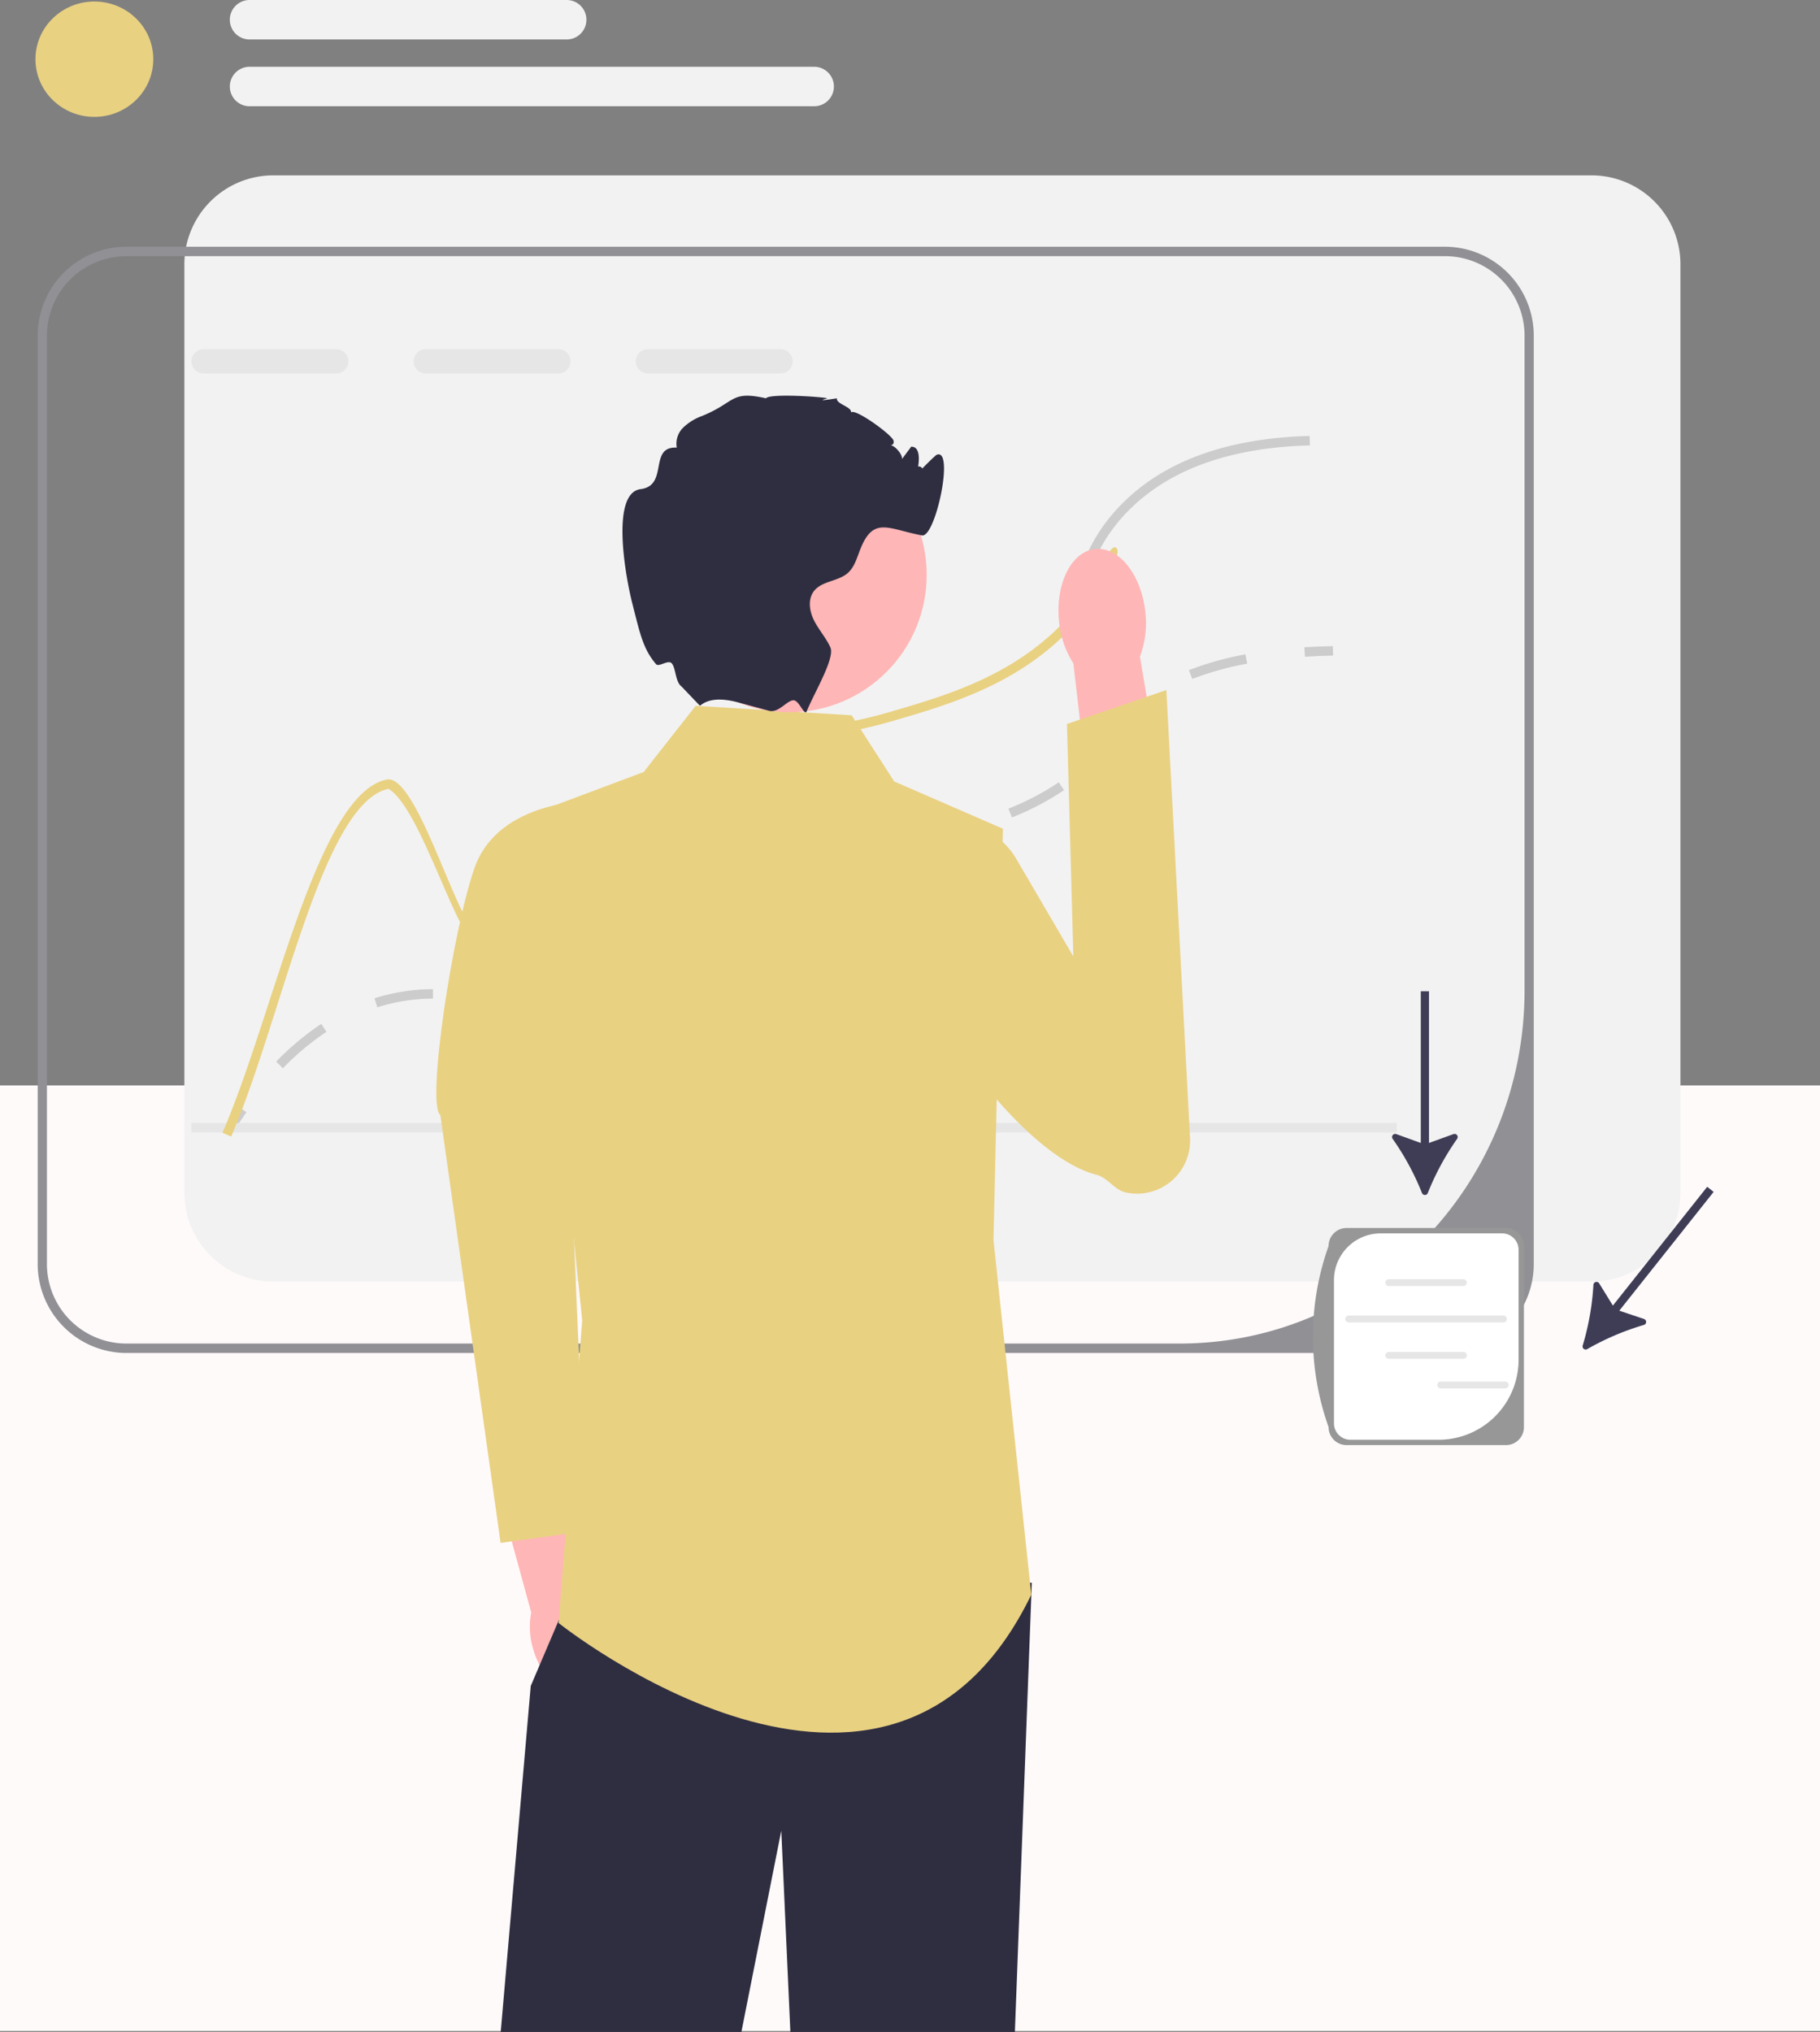 <svg xmlns="http://www.w3.org/2000/svg" width="385" height="429.8" viewBox="0 0 385 429.8"><rect x="0" y="0" width="385" height="429.8" fill="#808080" stroke="none"/><g transform="translate(7.5)"><rect width="385" height="200" transform="translate(-7.5 229.591)" fill="snow"/><g transform="translate(0.475 37.094)"><path d="M329.4,37.094H50.078A18.821,18.821,0,0,0,31.5,56.114v195.96a18.821,18.821,0,0,0,18.578,19.02H329.4a18.821,18.821,0,0,0,18.578-19.02V56.114A18.821,18.821,0,0,0,329.4,37.094Z" transform="translate(-0.475 -37.094)" fill="#f2f2f2"/><path d="M298.373,52.188H19.054A18.821,18.821,0,0,0,.475,71.208v195.96a18.821,18.821,0,0,0,18.578,19.02H298.373a18.821,18.821,0,0,0,18.578-19.02V71.208a18.821,18.821,0,0,0-18.578-19.02ZM315,209.492c0,41.254-32.666,74.7-72.962,74.7H19.054a16.826,16.826,0,0,1-16.625-17.02V71.208a16.826,16.826,0,0,1,16.625-17.02H298.373A16.826,16.826,0,0,1,315,71.208Z" transform="translate(-0.475 -37.094)" fill="#919095"/></g><g transform="translate(39.629 136.674)"><path d="M41.321,243.721l-1.692-1.065c1.1-1.749,2.235-3.443,3.373-5.038l1.628,1.162c-1.116,1.563-2.229,3.225-3.309,4.941Z" transform="translate(-39.629 -140.188)" fill="#ccc"/><path d="M52.349,229.468l-1.432-1.4a58.476,58.476,0,0,1,9.546-7.98l1.1,1.669A56.459,56.459,0,0,0,52.349,229.468Zm49.9-12.624a38.213,38.213,0,0,1-6.193-.572l.323-1.974a35.782,35.782,0,0,0,5.87.546,27.08,27.08,0,0,0,5.921-.662l.432,1.953A29.083,29.083,0,0,1,102.245,216.844Zm-29.926-.265-.6-1.907a42.143,42.143,0,0,1,6.615-1.51,38.9,38.9,0,0,1,5.624-.414h.123v2h-.123a36.888,36.888,0,0,0-5.337.393,40.142,40.142,0,0,0-6.3,1.438Zm47.671-5.78-1.278-1.538a40.141,40.141,0,0,0,6.833-8l.835-1.167L128,201.263l-.831,1.16A41.652,41.652,0,0,1,119.99,210.8Zm16.039-18.338-1.23-1.577a36.722,36.722,0,0,1,9.311-5.211q.912-.359,1.747-.643l.646,1.893c-.53.181-1.082.384-1.66.611A34.74,34.74,0,0,0,136.029,192.462Zm24.145-6.947c-.673,0-1.311-.006-1.924-.013l.023-2c.627.007,1.281.009,1.974.013a84.565,84.565,0,0,0,10.127-.587l.23,1.986a87.762,87.762,0,0,1-10.431.6Zm22.6-2.619-.4-1.96c3.592-.727,7.771-1.591,11.908-2.659l.5,1.937c-4.184,1.08-8.394,1.951-12.012,2.682Zm23.793-6.474-.748-1.855a56.3,56.3,0,0,0,10.646-5.575l1.121,1.656a58.265,58.265,0,0,1-11.018,5.773Zm20.208-14.291-1.623-1.169c.558-.774,1.041-1.53,1.507-2.26a25.787,25.787,0,0,1,6.192-7.124l.237-.19,1.239,1.569-.22.176a23.8,23.8,0,0,0-5.763,6.645C227.86,160.532,227.362,161.311,226.771,162.131Zm17.942-15-.729-1.862a66.559,66.559,0,0,1,11.966-3.343l.369,1.966a64.609,64.609,0,0,0-11.605,3.239Z" transform="translate(-39.629 -140.188)" fill="#ccc"/><path d="M268.543,142.423l-.125-2c1.943-.122,3.975-.2,6.039-.239l.036,2C272.459,142.224,270.457,142.3,268.543,142.423Z" transform="translate(-39.629 -140.188)" fill="#ccc"/></g><g transform="translate(33.003 73.859)"><path d="M63.624,73.859H35.563a2.565,2.565,0,0,0,0,5.13h28.06a2.565,2.565,0,0,0,0-5.13Z" transform="translate(-33.003 -73.859)" fill="#e6e6e6"/><path d="M110.623,73.859H82.563a2.565,2.565,0,0,0,0,5.13h28.06a2.565,2.565,0,0,0,0-5.13Z" transform="translate(-33.003 -73.859)" fill="#e6e6e6"/><path d="M157.623,73.859h-28.06a2.565,2.565,0,0,0,0,5.13h28.06a2.565,2.565,0,0,0,0-5.13Z" transform="translate(-33.003 -73.859)" fill="#e6e6e6"/></g><rect width="255" height="2" transform="translate(32.975 237.531)" fill="#e6e6e6"/><path d="M274.505,96.188c-18.15.47-31.69,5.81-40.27,15.85a34.675,34.675,0,0,0-5.82,9.75,43.055,43.055,0,0,1-5.94,10.32v-3.4a44.509,44.509,0,0,0,4.11-7.73,36.1,36.1,0,0,1,6.13-10.23c8.96-10.5,23-16.07,41.73-16.56l.06,2Z" transform="translate(-4.907 -1.974)" fill="#ccc"/><path d="M228.415,121.788a43.055,43.055,0,0,1-5.94,10.32q-.57.735-1.23,1.53c-11.58,13.77-27.05,18.29-39.49,21.93-.78.23-1.54.44-2.28.64-11.06,3-17.12,2.89-21.63,2.82-4.53-.08-7.52-.13-12.87,2.93-9.81,5.59-13.83,13.77-17.72,21.68-4.01,8.14-7.79,15.83-17.43,19.44-6.69,2.5-11.39,1.26-16.36-.04-4.27-1.13-11.966-28.944-18.78-33-14.07,2.95-22.62,48.93-33.29,73.55l-1.84-.8c10.95-25.24,19.97-71.61,34.71-74.71,6.57-1.38,15.22,31.84,19.71,33.02,4.66,1.23,9.05,2.38,15.15.1,8.9-3.32,12.34-10.33,16.33-18.44,3.84-7.8,8.19-16.64,18.52-22.54,5.83-3.33,9.22-3.27,13.9-3.19,4.46.08,10.48.18,21.6-2.89.56-.16,1.13-.32,1.72-.49,12.18-3.56,27.33-7.99,38.51-21.29a43.078,43.078,0,0,0,2.77-3.65,44.509,44.509,0,0,0,4.11-7.73c1.42-3.24,3.19-2.29,1.83.81Z" transform="translate(0 -3.182)" fill="#e9d182"/><g transform="translate(84.804 169.328)"><path d="M121.776,350.568a16.334,16.334,0,0,0-3.761-6.785l-5.864-26.73L99.37,320.184l7.324,26.778a16.208,16.208,0,0,0,.406,7.727c1.808,6.3,6.56,10.479,10.612,9.341s5.872-7.165,4.063-13.462h0Z" transform="translate(-86.628 -175.226)" fill="#ffb6b6"/><path d="M120.008,175.227s-20.184-.413-25.317,14.285c-4.672,13.379-10.209,50.135-7.216,52.259l12.743,90.485,18.171-2.5-4.663-108.569,6.282-45.965Z" transform="translate(-86.628 -175.226)" fill="#e9d182"/></g><path d="M213.475,343.188l-3.58,95H162.4l-1.92-42.57-8.44,42.57h-50.91l6.35-73.18,6.56-15.39,4.44-10.43Z" transform="translate(-2.708 -8.388)" fill="#2f2e41"/><path d="M175.475,157.188l-33-2-11,14-24,9,11,107-5,64s70,56,100-6l-8-75,2-87-23-10-9-14Z" transform="translate(-2.814 -5.89)" fill="#e9d182"/><g transform="translate(180.967 116.1)"><path d="M239.006,132.849a19.93,19.93,0,0,1-1.144,9.341l5.5,32.812-15.69,2.159-3.887-33.517a19.929,19.929,0,0,1-3.029-8.911c-.818-7.92,2.6-14.763,7.645-15.283s9.789,5.478,10.607,13.4h0Z" transform="translate(-185.191 -119.419)" fill="#ffb6b6"/><path d="M211.677,184.945c-5.409-9.245-18.826-10.116-24.835-1.25-1.643,2.424-1.185,5.148-1.577,8.422-1.665,13.9,24.964,54.96,43.39,59.688,2.418.62,3.8,3.229,6.236,3.753h0a11.227,11.227,0,0,0,13.57-11.569l-5.005-94.708-21.027,7.172,1.346,49.171-12.1-20.678Z" transform="translate(-185.191 -119.419)" fill="#e9d182"/></g><g transform="translate(124.179 83.698)"><circle cx="29.068" cy="29.068" r="29.068" transform="translate(6.212 8.831)" fill="#ffb6b6"/><path d="M189.475,102.188a54.383,54.383,0,0,1,4-4c4-2-.11,17.55-3,17-7.11-1.35-10.18-4.03-12.94,2.66-.77,1.86-1.25,3.96-2.75,5.29-2.06,1.81-5.48,1.66-7.16,3.82-1.35,1.74-.96,4.3.04,6.26s2.52,3.64,3.43,5.65c1.02,2.26-3.33,9.45-4.99,13.49v.01l-.01.024c-.441,1.06-1.489-1.993-2.6-2.3-1.324-.365-3.275,2.762-5.384,2.194-.01,0-.02-.01-.03-.01-2.01-.56-4.25-1.16-6.47-1.76h-.01c-6.25-1.7-7.83.74-8.13.67l-3.88-4.06c-1.332-.969-1.181-4.1-2.12-4.94-.768-.687-2.682.9-3.246.24-2.766-3.24-3.4-6.481-5.034-12.88-1.49-5.85-4.58-23.36,1.77-24.15,5.99-.75,1.61-9.09,7.64-8.78a4.761,4.761,0,0,1,1.4-4.27,11.313,11.313,0,0,1,3.97-2.43c7.15-2.92,5.96-5.43,13.5-3.73.75-1.05,11.64-.35,13,0,.1.02-3.37.85,2,0-.2,1.23,3.2,1.77,3,3,.75-1.01,8.81,4.79,9,6,.25,1.51-2.03.74-.51.97.9.14,2.44,1.97,2.29,2.88.65-.88,1.3-1.75,1.96-2.63.12.01.23.03.35.05,3.04.58-.445,10.518-.32,7.42.23-5.69,4.26-2.36,1.23-1.69Z" transform="translate(-127.12 -85.633)" fill="#2f2e41"/></g><path d="M300.835,256.9a.657.657,0,0,0,1.221,0,55.778,55.778,0,0,1,6.2-11.455.661.661,0,0,0-.762-1.01l-5.183,1.875V214.224h-1.735v32.087l-5.185-1.875a.661.661,0,0,0-.762,1.01,55.83,55.83,0,0,1,6.2,11.455Z" transform="translate(-7.524 -4.548)" fill="#3f3d56"/><path d="M334.826,289.937a.657.657,0,0,0,.956.759,55.78,55.78,0,0,1,11.981-5.113.661.661,0,0,0,.031-1.264l-5.225-1.755,19.955-25.127-1.359-1.079L341.21,281.485l-2.894-4.693a.661.661,0,0,0-1.224.317,55.83,55.83,0,0,1-2.266,12.829Z" transform="translate(-7.524 -5.326)" fill="#3f3d56"/><g transform="translate(270.24 259.756)"><path d="M318.593,311.349H284.872a3.8,3.8,0,0,1-3.8-3.8,57.1,57.1,0,0,1,0-38.323,3.8,3.8,0,0,1,3.8-3.8h33.721a3.8,3.8,0,0,1,3.8,3.8v38.323A3.8,3.8,0,0,1,318.593,311.349Z" transform="translate(-277.764 -265.432)" fill="#979797"/><path d="M292.1,266.563a9.891,9.891,0,0,0-9.891,9.891v30.285a3.479,3.479,0,0,0,3.479,3.479h18.648a16.926,16.926,0,0,0,16.926-16.926v-23.25a3.479,3.479,0,0,0-3.479-3.479H292.1Z" transform="translate(-277.764 -265.432)" fill="#fff"/><g transform="translate(6.84 10.824)"><path d="M309.585,277.7H293.8a.722.722,0,1,1,0-1.444h15.788a.722.722,0,0,1,0,1.444Z" transform="translate(-284.603 -276.256)" fill="#e6e6e6"/><path d="M309.585,293.093H293.8a.722.722,0,1,1,0-1.444h15.788a.722.722,0,0,1,0,1.444Z" transform="translate(-284.603 -276.256)" fill="#e6e6e6"/><path d="M318.057,285.4H285.325a.722.722,0,1,1,0-1.444h32.732a.722.722,0,0,1,0,1.444Z" transform="translate(-284.603 -276.256)" fill="#e6e6e6"/></g><path d="M318.443,299.351H304.785a.722.722,0,1,1,0-1.444h13.658a.722.722,0,0,1,0,1.444Z" transform="translate(-277.764 -265.432)" fill="#e6e6e6"/></g><g transform="translate(0)"><ellipse cx="12.463" cy="12.201" rx="12.463" ry="12.201" transform="translate(0 0.321)" fill="#e9d182"/><path d="M112.376,8.348H45.291a4.174,4.174,0,0,1,0-8.348h67.085a4.174,4.174,0,0,1,0,8.348Z" transform="translate(0)" fill="#f2f2f2"/><path d="M164.729,22.475H45.291a4.174,4.174,0,1,1,0-8.348H164.729a4.174,4.174,0,0,1,0,8.348Z" transform="translate(0)" fill="#f2f2f2"/></g></g></svg>